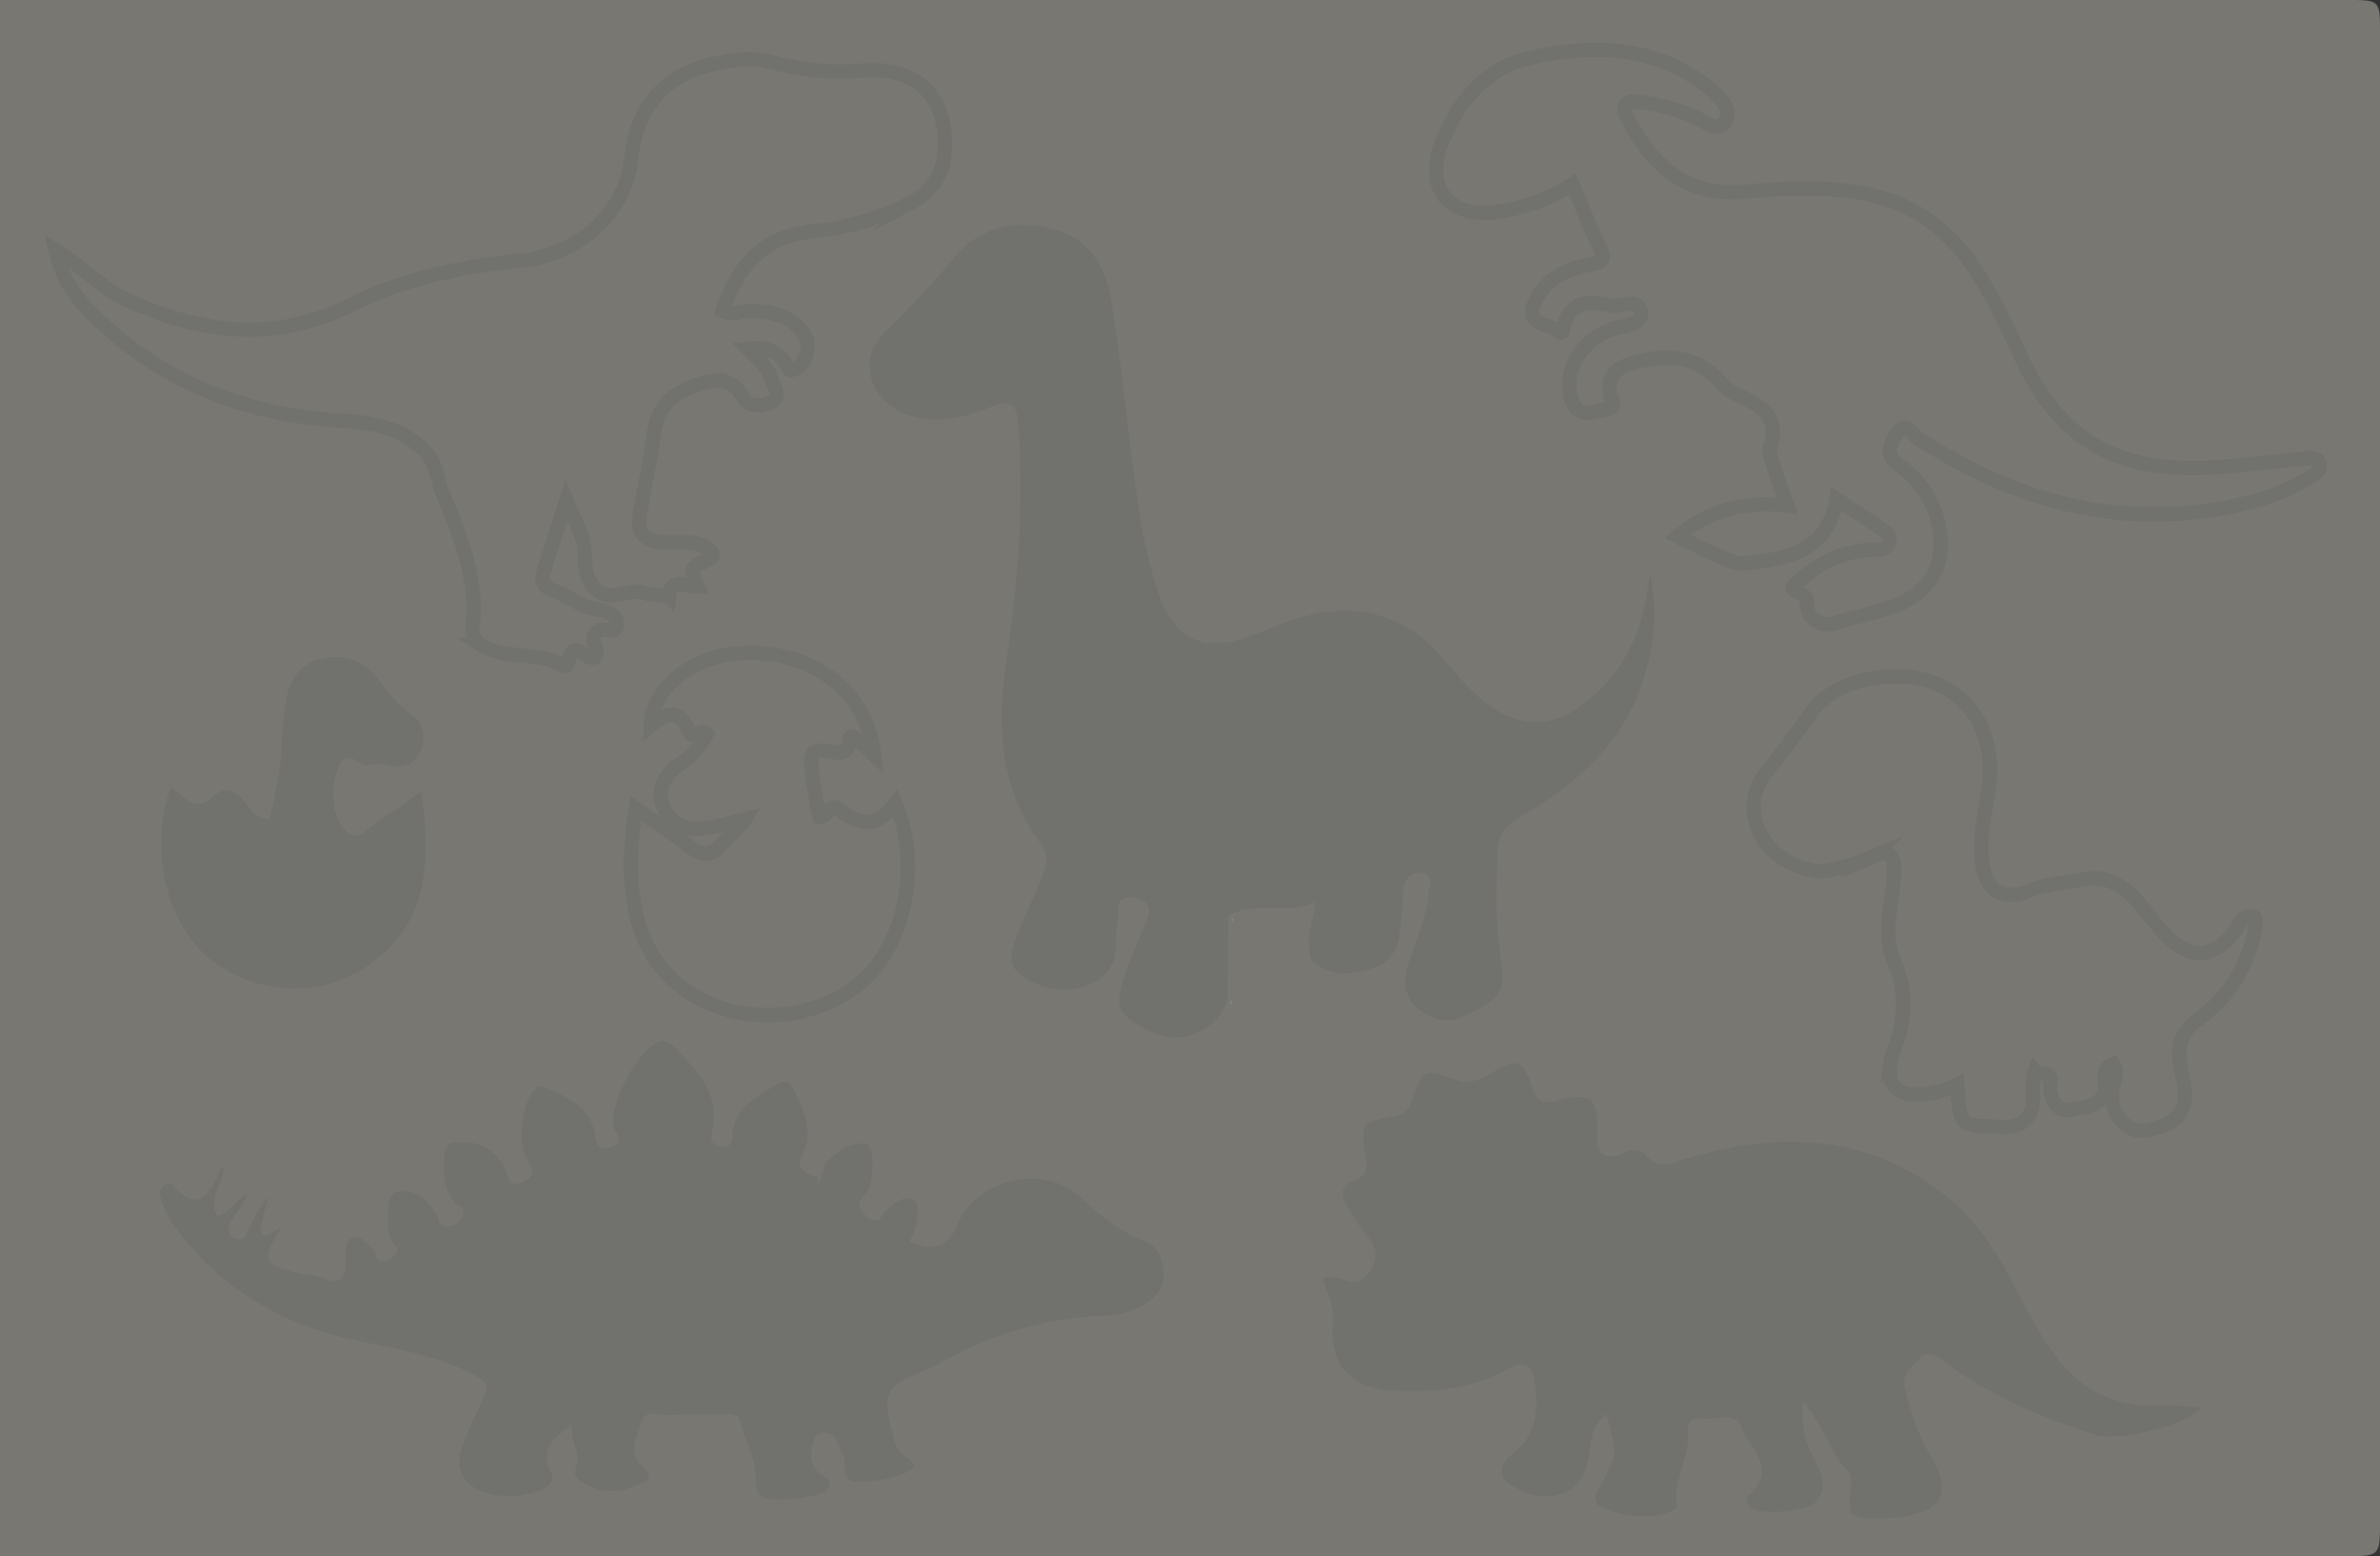 <svg xmlns="http://www.w3.org/2000/svg" viewBox="0 0 665.36 434.94"><rect x="0" y="0" width="665.36" height="434.94" fill="#333333" stroke="none"/><defs><style>.cls-1{opacity:0.4;}.cls-2,.cls-4{fill:#e2dcd0;}.cls-3{fill:#ceccc3;stroke:#e2dcd0;stroke-width:2px;}.cls-3,.cls-4{stroke-miterlimit:10;}.cls-4{stroke:#ceccc3;stroke-width:4px;}.cls-5{fill:#fefefe;}</style></defs><title>bg</title><g id="Layer_2" data-name="Layer 2"><g id="Layer_1-2" data-name="Layer 1"><g class="cls-1"><path class="cls-2" d="M0,434.94V0H656.25c9.1,0,9.11,0,9.11,9.07q0,208.07,0,416.14c0,9.72,0,9.72-9.76,9.72Zm75.66-91.29L74,342.48l2.71-11.3c-4.85,4.26-6.26,8.32-8.21,12-.51,1-.59,2.89-2.43,2s-1.52-2.11-.53-3.7c1.74-2.77,4.11-5.27,5-9.23-4.79.66-6.14,5.15-9.33,6.42-2-5.07,3.43-8.81,1.88-13.69-1.72-.09-2.26,1.26-2.78,2.36-2.53,5.32-4.9,10.64-11.27,3.36a2.67,2.67,0,0,0-4-.11,3.62,3.62,0,0,0-1.22,4c.93,4.11,3.15,7.55,5.66,10.77C62,361.33,78.54,371,98,375.24c11.76,2.56,23.61,4.21,34.44,10.1,2.65,1.44,3,2.15,1.92,4.49-2.22,4.88-4.69,9.69-6.4,14.75-2,5.89.57,10.87,6.22,13a23.3,23.3,0,0,0,16.47,0c2.94-1.05,5.9-3,4.1-6.7-2.5-5.16.06-7.82,4.07-10.69.11,3.47,2.29,6.17,1.26,9.29-1.15,3.45.46,4.65,3.47,6.24,4.77,2.53,9,2.53,13.86.61,4.59-1.79,7.27-3,2.35-7.69-3.22-3.06-.66-6.94.1-10.36.8-3.65,3.87-1.67,5.88-1.78,5.38-.29,10.78-.26,16.17-.22,1.47,0,3.41-1.08,4.12,1.63,1.31,5,4.21,9.91,4.09,14.8-.19,7.55,4.15,7.31,9,7.25a36.35,36.35,0,0,0,6.42-.73c2.7-.52,5.94-.67,7.13-3.62s-2.16-3.7-3.64-5.32c-2.05-2.24-1.37-4.84-.74-7.31a2.19,2.19,0,0,1,2.44-1.68c2.66.5,2.53,3.19,3.55,4.94a6.68,6.68,0,0,1,.92,3.71c-.39,4.33,2.3,5.23,5.62,5.07,4.08-.19,8.21-.6,12-2.25,3.33-1.45,5.39-3.49,1.14-6.37a6.21,6.21,0,0,1-3-3.9c-3.43-13.75-3.48-13.73,9.33-19.34a28.62,28.62,0,0,0,2.93-1.33,96.63,96.63,0,0,1,46.56-13.14,22.64,22.64,0,0,0,10.4-3.21c3.83-2.16,6.22-5.11,6.07-9.82s-2.06-8.18-6.17-9.79c-6.6-2.58-11.83-6.79-16.86-11.6-11.08-10.58-30.88-6-36.52,7.6-2.49,6-6,6.5-11.11,4.58,2.26-4.75,2.65-10.75.3-12-3.44-1.77-6.07.91-8.56,2.76-1.52,1.13-1.57,4.64-4.88,1.61-2.85-2.61-.32-3.47.74-5,2.45-3.61,2.24-14.45-.55-15-5-1-8.94,2-12.36,5.4a2.89,2.89,0,0,0-.65,1.11c-.54,1.64-.83,3.39-3.3,1.84-1.65-1-2.41-1.64-1.26-3.82,3.68-7,.64-13.34-2.48-19.55-1.32-2.64-3.59-3.09-6-1.59-5.76,3.66-12.37,6.69-12.84,14.91-.08,1.43-.14,2.58-2,2.34s-2.19-1.19-1.76-3.11c2.51-11.19-4.57-18.1-11.46-25a4.17,4.17,0,0,0-4.73-1.08c-6.43,2.37-14.58,18-13.34,24.9.23,1.32,3.25,3.62-.28,4.59-3.15.87-2.59-2.06-3-3.71-2-7.68-8.35-10.44-14.71-13.15a3.33,3.33,0,0,0-4,1.17c-3.72,4.22-5,15.78-1.9,20.79,1.14,1.83,2.35,2.83-.47,4.37-3,1.65-3-.28-3.77-2.17a13.7,13.7,0,0,0-15.46-8.65c-1,.18-1.92.07-2.63,1.26-2.34,4-1.3,13.26,2,17.06.82,1,3.24,1.28,1.91,3.31a4.78,4.78,0,0,1-2.67,1.7c-2.35.6-1.89-1.61-2.56-2.78-2.71-4.66-7.62-8.12-12.09-6.9-4,1.1-3.57,7.18-3.32,11.49a12.32,12.32,0,0,0,1,3.65c.5,1.27,2.95,2.08,0,3.81s-2.34-1.05-3.13-1.94c-1.89-2.12-4.15-4.83-6.8-4.21-3,.72-3,4.42-2.93,7.15.13,4.1-.44,6.36-5.31,4.13-2.06-.94-4.65-.66-6.91-1.28-9.18-2.49-9.15-2.53-4.37-10.63.38-.65,1.23-1.32.43-2.36C77.87,341.55,77,343.18,75.66,343.65ZM343.73,280.8c.52-.3.91-.65.39-1.27l.36-22c.13-.11.39-.25.37-.34a4.46,4.46,0,0,0-.33-.83c7-3.14,14.43,0,22-2.7-.7,4.46-1.84,7.73-1.54,11.19.17,2,.14,3.95,1.94,5.23,5.58,4,11.71,3.38,17.59,1.35,4.47-1.55,7.18-5.26,7.74-10.16a95.84,95.84,0,0,0,1-11.57c0-3,1.48-4.92,3.89-4.76,2.86.18,1.38,3.1,1.26,4.63-.5,6.28-2.95,12-5.09,17.91-1.82,5-2.35,10.49,1.65,14.35,4.19,4,9.39,5.89,15.58,2.78,10.1-5.07,11.73-7,9.89-18.28-1.51-9.27-.91-18.45-.82-27.71,0-4.68,2-7.12,5.94-9.44,15.33-9,28.59-20.11,34.47-37.76,3.78-11.37,4.7-22.94,1.51-34.69a41.28,41.28,0,0,0-2,8.71c-2,12.66-7.49,23.34-18,31-8.42,6.11-16.66,5.74-25-.4-4.93-3.61-8.62-8.4-12.59-12.94-9.58-11-21.49-15.15-35.91-12.54-7.07,1.28-13.43,4.47-20.14,6.73-13.53,4.56-19.61-1.59-23.15-12.13-3.16-9.43-4.89-19.17-6.23-29-2.35-17.25-4-34.61-6.73-51.8-1.52-9.7-5.89-18.13-16.51-21.08-11.1-3.08-21.38-1.06-28.88,7.74A274.33,274.33,0,0,1,246.7,92.14c-8.59,8.18-4.48,21.19,7,24.88,8.29,2.68,16.3.69,23.84-2.38,5-2,5.72-.78,6.08,3.85,1.75,22.47-.07,44.71-3.35,66.92-2.68,18.14-1.73,35.73,10,51.13,2.19,2.89,1.15,5.75,0,8.5-2.27,5.56-5,10.95-7.1,16.56-1.38,3.62-2.55,8,.74,10.9a20.54,20.54,0,0,0,15.78,5c6.87-1,13.1-4.47,13.26-13.17.05-2.8.3-5.6.62-8.38.16-1.41-.57-3.56,1.12-4a6.73,6.73,0,0,1,4.83,1c1.44,1,.52,2.9,0,4.2-1.56,4.2-3.57,8.23-5.09,12.44-4.47,12.32-3.43,14.79,8,20.16C330.09,293.29,340.88,288.78,343.73,280.8ZM617,392.44c-4.72-.21-9-.74-13.26-.52-12.85.65-22.39-4.86-29.54-15.18-4.92-7.1-8.64-14.87-12.72-22.44-7.41-13.74-18.14-24-32.44-30.29-19.39-8.48-39-6.83-58.7-.85-3.36,1-6.54,2.82-9.62-1.12-1.44-1.84-4.85-1.83-6.74-.92-5.51,2.64-6.55.84-6.47-4.59.15-10.56-2.32-12.37-12.68-9.82-3,.74-4.26.66-5.42-2.79-3-8.85-5.28-9.65-13.06-4.8-3.56,2.22-6.49,3-10.61,1.24-7.07-3-9.35-1.65-11.63,6-.81,2.71-1.59,4.14-4.83,4.73-9.59,1.75-10.2,2.74-8.45,12.5.51,2.82.39,4.29-2.46,5.3-4.68,1.68-4.74,5.08-2.65,8.81a49.75,49.75,0,0,0,5,7.53c2.42,2.92,4.12,5.1,1.49,9.35s-5.2,2.21-8.17,1.71c-3.74-.63-6.62-.84-4.07,4.75a18.27,18.27,0,0,1,1.73,9.26c-1,11.26,5.34,18.43,16.81,19.26,11.74.85,23.25-.38,33.8-6.16,4-2.18,5.37-.78,5.84,3.18.87,7.33.72,14.07-6.09,19.17-3.51,2.63-4.59,7.3-.5,9.91,9.62,6.13,22,5,23.77-9.24.41-3.22.56-6.62,3.31-9.33,2.64,9.43,2.6,9.41-2.63,18.65-1.65,2.92-1.18,5.46,2.16,6.84a27.36,27.36,0,0,0,18.39,1.11c1.79-.51,3.54-1.33,3.28-3.36-.9-6.86,3.68-12.81,3.06-19.59-.17-1.88.09-3.67,2.63-3.25,3.64.6,9.3-2.18,10.56,1.87,1.72,5.51,10,10.75,2.37,17.73-1.91,1.76-1.38,3.9.92,5.36,3.49,2.23,16.45,1.08,19.17-2.11,3.9-4.59,1.58-9.24-.7-13.66A22.15,22.15,0,0,1,505,394.48c4.81,6.51,6.37,13,11.07,17.44.69.66.56,2.47.4,3.71-1,8.61-.19,9.65,8.72,9.72a54.44,54.44,0,0,0,7.09-.58c11.48-1.44,14.73-8,8.58-18-3.69-6-5.73-12.43-7.37-19.15-.88-3.61,1.92-4.93,3.59-7,2.06-2.54,4.1-.62,5.62.51,13,9.74,27.72,16,43.12,20.87,6.25,2,26.05-2.67,30.43-7.9A10,10,0,0,0,617,392.44ZM15.52,69.92c2,8.82,6.34,14.09,11.24,18.84,18.94,18.35,42.19,27.15,68,28.8,8.84.57,16.39,1.5,23.34,7.89,4.11,3.78,3.87,8.31,5.58,12.46,4.92,11.94,9.93,23.91,8.3,37.35a5,5,0,0,0,2.43,5c6.94,4.47,15.73,1.47,22.89,5.77,2.13,1.28.92-3.38,3-4a2.2,2.2,0,0,1,1.58.09c3.51,2.2,6.09,3.28,4.09-2.77a2.43,2.43,0,0,1,2.09-3.22c1.66-.35,4.51,1,4.39-1.89-.09-2.19-2.66-3.55-4.75-3.76-4.91-.49-8.52-3.81-12.93-5.33-2.16-.75-3.83-2.24-3-4.91,2-6.49,4.12-13,6.5-20.44,1.86,4.5,3.77,7.91,4.66,11.58,1.08,4.43-.56,9.41,3.48,13.23,4.22,4,8.81-.2,13.13,1.05A51.89,51.89,0,0,0,187,166.7c.71-6,5.12-2.49,8.1-2.69-2.19-5.36-2.18-5.35,2.73-7.48.51-.22,1.2-.65,1.31-1.1.31-1.31-.82-1.82-1.71-2.38-3.52-2.22-7.51-1.35-11.3-1.56-6.54-.35-8.24-2.37-7.07-8.94,1.28-7.2,2.71-14.38,3.75-21.62s5.34-11.17,12.12-13.44c5.52-1.84,9.74-2.1,13,3.78,1.67,3,5.68,2.09,7.91,1,2.6-1.24.45-4.26-.14-6.29-1-3.31-3.69-5.62-6.6-8.54,5-.56,8.32.6,10.59,4.25.55.87.66,2.07,2.2,1.54,3.64-1.26,5.06-7,2.75-10.14-3.91-5.3-9.38-6.21-15.37-6.17-2.3,0-4.61,1.26-7.28-.06,4.07-12.08,10.89-20.63,24.61-22.15a79,79,0,0,0,27.79-7.88c6.3-3.24,9.55-8.45,9.77-15.54.45-14.49-7.94-22.83-23.24-21.55a72.58,72.58,0,0,1-24.86-2.28c-6.25-1.64-12.56-.61-18.45.9-13,3.35-19.85,13.05-21.11,25.75-1.56,15.75-15.07,27-30.31,28.62-16.52,1.79-32.77,4.76-47.83,12.35C77,95.86,56,93.36,35,83.57,28.23,80.41,23.38,74.68,15.52,69.92ZM439.64,51.45c2.45,5.8,4.46,11.47,7.21,16.75,2,3.82,2.17,5.21-2.78,6-6.3,1-11.93,4-14.82,10.23-2.71,5.83,2.28,6,5.64,7.57.83.39,1.83,1.85,2.1.47,1.58-8.11,6.94-8.65,13.38-7,2.92.74,7.83-2.49,8.43,1.61.56,3.88-4.68,4-7.87,5-8.81,2.76-14.29,12.4-11.23,20.3,1.85,4.79,5.9,2.57,9.35,2.19,3.71-.4,1.37-2.9,1.2-4-.9-5.77,1.66-7.74,7.07-9.22,9.8-2.69,18-1.55,24.69,6.49a10.62,10.62,0,0,0,3.73,2.52c6.37,2.92,12.21,6,9.15,14.83-.43,1.23.33,3,.79,4.4,1.21,3.73,2.56,7.41,4.1,11.82-11.93-1.34-22,1.17-30.62,8.6,16,7.87,16,7.79,21.25,7.19,11-1.26,20.91-4.06,23.13-17.66,4.4,2.91,8.32,5.46,12.19,8.09,1.4,1,3.13,2,2.47,4.05-.52,1.66-2.41,2-3.74,2a31.11,31.11,0,0,0-20.93,8.4c-2.86,2.58-3.24,2.17.4,4.14,1.35.73,1.34,1.9,1.4,3.26.18,4.57,5.63,5.47,7,5,5.7-1.95,11.66-2.92,17.28-5,10.68-4,15.06-12.58,12.28-23.71A27.1,27.1,0,0,0,531,130.13c-3.93-2.86-2.94-5.36-.79-8.64,2.87-4.37,4.4,0,5.93,1,25.44,16.52,52.8,24.89,83.34,19.9,9.38-1.53,18.5-4,26.63-9.21,1.25-.8,2.78-1.73,2.34-3.5-.49-2-2.4-1.58-3.79-1.46-6.41.57-12.8,1.3-19.19,1.95-25.42,2.59-46.57-.88-60.17-29.82-4.29-9.13-8.4-18.39-14.26-26.7-7.41-10.52-17.21-17.13-30-19.52-11-2-22-1.54-32.86-.5C470.53,55.28,461.37,45.17,455,33c-2.18-4.13.09-5,3.62-4.48a55.65,55.65,0,0,1,15.5,4.22c2.61,1.2,5.89,4.28,8.06,1.29,2.45-3.37-1.07-6.29-3.46-8.7a28.67,28.67,0,0,0-4.62-3.5c-14.37-9.49-30.36-9.06-46-5.76C415.76,18.69,407.89,28,403.21,39.58,398,52.41,405,61.17,418.67,59.18A49.87,49.87,0,0,0,439.64,51.45ZM590.78,297.4c1.48,2.06.47,3.94-.09,6.19-1.76,7.05,3.93,13.74,10,12.23,9.11-2.26,11.51-6,9.36-15.49-1.44-6.37-1.62-11.21,4.94-15.89,8.3-5.94,13.61-14.85,15.48-25.28.17-1,0-2.8-.37-2.89-1.14-.28-2.58-.42-3.42.94-.57.91-1.07,1.87-1.71,2.73-6.08,8.13-13,8.54-19.91,1-2.63-2.84-4.88-6-7.45-8.94-3.75-4.23-8.65-7.35-14.15-6.35-5.26,1-10.68,1.06-15.89,3.15-8.41,3.37-13.07-.26-13.63-9.46-.36-5.88.75-11.59,1.76-17.31,2.46-14-2.64-25.38-13.5-30.53-10.44-5-28.9-2.54-35.88,7.62-3.89,5.67-8,11.11-12.4,16.45-4.57,5.61-5,12.25-1.16,18.69,3.43,5.71,12.52,10.22,18.54,9a66.68,66.68,0,0,0,12.09-3.77c5.22-2.2,6.32-.39,6.09,4.67-.36,8.11-3.45,16.44-.07,24.31,3.77,8.77,3.17,17.09-.19,25.6a13.85,13.85,0,0,0-.81,3.12c-.73,5.14.94,8.22,6.68,8.66,4.32.33,8.15-1,12.05-2.75.73,11.43.73,11.46,9.89,11.72,3,.09,6.2.58,8.71-1.51,4.46-3.71,1.46-9.29,3.1-13.92,1.25,1.53,4.85-.55,4.33,3.38-.57,4.28,2.11,8.14,5.66,7.35,3.74-.83,10.64-.61,9.53-8.36C588.3,301.11,587.9,298.24,590.78,297.4ZM177.75,226c-4.29,27.34,1.64,44.43,17.94,53.14,14.24,7.61,33.72,5.51,45.43-4.89,12.14-10.79,16.46-32.77,9.3-49.76-4.66,6.53-10,6.62-15.65,1.77-2.59-2.2-3.3,2.34-5.57,2-.25-1.09-.49-1.92-.62-2.76-.61-4-1.44-8.08-1.72-12.15-.57-8.41,10.83,1.88,10.75-6.73,0-1.5,2-.07,2.85.75l4,3.68c-1.81-17.62-16.81-29.19-36.44-28.55-13.72.45-25.65,9.41-26,20.22,4.35-3.86,8.13-4.41,10.59,1.5,1.21,2.9,3.52-.9,5.06.93a21.83,21.83,0,0,1-7.41,8.37c-4.51,2.92-6.72,7.28-4.64,12.18,2.18,5.13,7.14,6.58,12.51,5.67,3.43-.58,6.8-1.57,10.2-2.37-1.91,3-4.61,4.81-6.67,7.17-3.15,3.61-5.71,2.91-9.07.21C188,232.79,183.11,229.73,177.75,226Zm-59.21-6.61c-5.93,4.2-11.11,7.91-16.35,11.54-1.25.87-2.18,2.5-4.36.94-3.41-2.44-4.82-10.13-2.43-16.65,2-5.35,4.72.1,7.12-.37a16,16,0,0,1,6.38.06c4.51,1,7.77-.5,9.48-4.54,1.84-4.36,1.16-8.52-2.9-11.52-3.51-2.6-6.08-5.93-8.71-9.38-4-5.3-9.63-7.85-16.46-6.48-7.12,1.43-10.38,6.44-11.41,13.13a107.76,107.76,0,0,0-1.15,12.19c-.26,6.63-1.66,13-3.14,19.5-2.86-.44-4-2.49-5.21-4.05-3.21-4.13-6.49-5.62-10.82-1.63-2.55,2.36-4.87,1.78-7.16-.59a31.84,31.84,0,0,0-4.09-3.09c-6.83,16.7-2.61,38.2,9.46,49.2,11.2,10.21,29.15,12.83,43,5.2C121.07,261.13,121.82,241.46,118.54,219.41Z"/><path class="cls-3" d="M344.48,257.54l-.36,22-.39,1.27c-2.85,8-13.64,12.49-21.3,8.9-11.45-5.37-12.49-7.84-8-20.16,1.53-4.21,3.53-8.24,5.09-12.44.48-1.3,1.4-3.25,0-4.2a6.73,6.73,0,0,0-4.83-1c-1.69.43-1,2.59-1.12,4-.33,2.78-.57,5.58-.62,8.38-.17,8.7-6.39,12.2-13.26,13.17a20.54,20.54,0,0,1-15.78-5c-3.3-2.86-2.12-7.28-.74-10.9,2.13-5.61,4.83-11,7.1-16.56,1.13-2.75,2.16-5.61,0-8.5-11.68-15.4-12.64-33-10-51.13,3.28-22.21,5.1-44.46,3.35-66.92-.36-4.63-1.13-5.87-6.08-3.85-7.54,3.07-15.55,5.05-23.84,2.38-11.44-3.69-15.54-16.7-7-24.88A274.33,274.33,0,0,0,266.35,71c7.49-8.8,17.77-10.82,28.88-7.74,10.61,2.94,15,11.38,16.51,21.08,2.7,17.2,4.38,34.55,6.73,51.8,1.33,9.8,3.07,19.53,6.23,29,3.53,10.55,9.62,16.7,23.15,12.13,6.7-2.26,13.06-5.44,20.14-6.73,14.43-2.62,26.34,1.58,35.91,12.54,4,4.54,7.66,9.33,12.59,12.94,8.38,6.14,16.62,6.5,25,.4,10.49-7.61,16-18.29,18-31a41.28,41.28,0,0,1,2-8.71c3.19,11.75,2.27,23.32-1.51,34.69-5.87,17.65-19.14,28.77-34.47,37.76-4,2.32-5.9,4.76-5.94,9.44-.09,9.25-.69,18.44.82,27.71,1.85,11.3.21,13.21-9.89,18.28-6.19,3.11-11.4,1.26-15.58-2.78-4-3.86-3.47-9.37-1.65-14.35,2.14-5.86,4.59-11.63,5.09-17.91.12-1.53,1.6-4.45-1.26-4.63-2.41-.15-3.92,1.73-3.89,4.76a95.84,95.84,0,0,1-1,11.57c-.56,4.91-3.27,8.62-7.74,10.16-5.87,2-12,2.61-17.59-1.35-1.8-1.28-1.78-3.27-1.94-5.23-.3-3.46.84-6.73,1.54-11.19-7.55,2.71-15-.44-22,2.7A1.33,1.33,0,0,0,344.48,257.54Z"/><path class="cls-3" d="M75.66,343.65c1.35-.47,2.2-2.1,3.87-1.78.8,1,0,1.71-.43,2.36-4.78,8.1-4.8,8.14,4.37,10.63,2.26.61,4.85.33,6.91,1.28,4.87,2.23,5.44,0,5.31-4.13-.09-2.74-.12-6.44,2.93-7.15,2.64-.62,4.9,2.09,6.8,4.21.79.89.1,3.71,3.13,1.94s.5-2.54,0-3.81a12.32,12.32,0,0,1-1-3.65c-.25-4.31-.7-10.39,3.32-11.49,4.47-1.22,9.38,2.24,12.09,6.9.68,1.16.21,3.38,2.56,2.78a4.78,4.78,0,0,0,2.67-1.7c1.33-2-1.09-2.35-1.91-3.31-3.26-3.8-4.3-13.11-2-17.06.71-1.19,1.6-1.08,2.63-1.26a13.7,13.7,0,0,1,15.46,8.65c.77,1.89.74,3.82,3.77,2.17,2.81-1.53,1.6-2.54.47-4.37-3.11-5-1.82-16.57,1.9-20.79a3.33,3.33,0,0,1,4-1.17c6.36,2.72,12.73,5.47,14.71,13.15.42,1.65-.13,4.57,3,3.71,3.53-1,.52-3.27.28-4.59-1.23-6.93,6.92-22.53,13.34-24.9a4.17,4.17,0,0,1,4.73,1.08c6.89,6.94,14,13.86,11.46,25-.43,1.92-.28,2.85,1.76,3.11s2-.9,2-2.34c.47-8.22,7.08-11.25,12.84-14.91,2.37-1.51,4.64-1,6,1.59,3.12,6.21,6.16,12.57,2.48,19.55-1.15,2.18-.39,2.79,1.26,3.82,2.47,1.55,2.76-.2,3.3-1.84a2.89,2.89,0,0,1,.65-1.11c3.41-3.44,7.33-6.44,12.36-5.4,2.8.58,3,11.42.55,15-1.06,1.56-3.59,2.42-.74,5,3.31,3,3.36-.48,4.88-1.61,2.49-1.85,5.12-4.53,8.56-2.76,2.35,1.21,2,7.21-.3,12,5.1,1.92,8.61,1.42,11.11-4.58,5.63-13.56,25.44-18.18,36.52-7.6,5,4.81,10.27,9,16.86,11.6,4.11,1.61,6,5.22,6.17,9.79s-2.24,7.66-6.07,9.82a22.64,22.64,0,0,1-10.4,3.21A96.63,96.63,0,0,0,263.3,381.9a28.62,28.62,0,0,1-2.93,1.33c-12.81,5.6-12.76,5.59-9.33,19.34a6.21,6.21,0,0,0,3,3.9c4.25,2.88,2.2,4.92-1.14,6.37-3.8,1.65-7.92,2.06-12,2.25-3.32.16-6-.73-5.62-5.07a6.68,6.68,0,0,0-.92-3.71c-1-1.75-.88-4.44-3.55-4.94a2.19,2.19,0,0,0-2.44,1.68c-.63,2.47-1.31,5.07.74,7.31,1.49,1.62,4.88,2.25,3.64,5.32s-4.42,3.09-7.13,3.62a36.35,36.35,0,0,1-6.42.73c-4.89.06-9.22.3-9-7.25.12-4.89-2.78-9.82-4.09-14.8-.71-2.71-2.65-1.62-4.12-1.63-5.39,0-10.79-.07-16.17.22-2,.11-5.07-1.87-5.88,1.78-.75,3.42-3.32,7.3-.1,10.36,4.92,4.68,2.24,5.9-2.35,7.69-4.9,1.91-9.09,1.91-13.86-.61-3-1.59-4.61-2.79-3.47-6.24,1-3.12-1.14-5.82-1.26-9.29-4,2.86-6.57,5.53-4.07,10.69,1.8,3.71-1.16,5.65-4.1,6.7a23.3,23.3,0,0,1-16.47,0c-5.65-2.15-8.2-7.13-6.22-13,1.7-5.06,4.18-9.87,6.4-14.75,1.06-2.34.73-3.05-1.92-4.49-10.83-5.89-22.68-7.54-34.44-10.1C78.54,371,62,361.33,49.56,345.38c-2.51-3.22-4.73-6.66-5.66-10.77a3.62,3.62,0,0,1,1.22-4,2.67,2.67,0,0,1,4,.11c6.37,7.28,8.73,2,11.27-3.36.52-1.09,1.06-2.45,2.78-2.36,1.56,4.88-3.9,8.62-1.88,13.69,3.2-1.27,4.54-5.76,9.33-6.42-.92,4-3.29,6.47-5,9.23-1,1.59-1.21,2.87.53,3.7s1.92-1,2.43-2c1.95-3.72,3.36-7.78,8.21-12L74,342.48C73.54,344.32,74,344.79,75.66,343.65Z"/><path class="cls-3" d="M617,392.44a10,10,0,0,1-.78,1.69c-4.38,5.23-24.18,9.9-30.43,7.9-15.39-4.92-30.07-11.13-43.12-20.87-1.52-1.13-3.56-3.06-5.62-.51-1.67,2.06-4.47,3.38-3.59,7,1.64,6.72,3.68,13.18,7.37,19.15,6.15,10,2.91,16.54-8.58,18a54.44,54.44,0,0,1-7.09.58c-8.91-.06-9.77-1.11-8.72-9.72.15-1.23.29-3-.4-3.71-4.7-4.47-6.26-10.93-11.07-17.44a22.15,22.15,0,0,0,2.82,12.15c2.28,4.42,4.6,9.07.7,13.66-2.71,3.19-15.67,4.33-19.17,2.11-2.3-1.47-2.83-3.6-.92-5.36,7.59-7-.65-12.22-2.37-17.73-1.26-4-6.92-1.26-10.56-1.87-2.54-.42-2.8,1.36-2.63,3.25.62,6.78-4,12.73-3.06,19.59.27,2-1.48,2.85-3.28,3.36a27.36,27.36,0,0,1-18.39-1.11c-3.35-1.38-3.82-3.92-2.16-6.84,5.23-9.24,5.26-9.22,2.63-18.65-2.75,2.71-2.9,6.1-3.31,9.33-1.81,14.24-14.15,15.37-23.77,9.24-4.09-2.61-3-7.28.5-9.91,6.81-5.1,7-11.84,6.09-19.17-.47-4-1.86-5.36-5.84-3.18-10.55,5.78-22.06,7-33.8,6.16-11.47-.83-17.84-8-16.81-19.26A18.27,18.27,0,0,0,370,361c-2.55-5.59.33-5.38,4.07-4.75,3,.5,5.52,2.57,8.17-1.71s.93-6.43-1.49-9.35a49.75,49.75,0,0,1-5-7.53c-2.09-3.73-2-7.14,2.65-8.81,2.84-1,3-2.49,2.46-5.3-1.75-9.76-1.14-10.75,8.45-12.5,3.23-.59,4-2,4.83-4.73,2.29-7.6,4.56-8.92,11.63-6,4.12,1.73,7,1,10.61-1.24,7.79-4.84,10.1-4,13.06,4.8,1.16,3.46,2.41,3.53,5.42,2.79,10.36-2.55,12.83-.74,12.68,9.82-.08,5.44,1,7.23,6.47,4.59,1.9-.91,5.3-.92,6.74.92,3.09,3.94,6.26,2.14,9.62,1.12,19.66-6,39.31-7.62,58.7.85,14.31,6.26,25,16.55,32.44,30.29,4.08,7.57,7.8,15.34,12.72,22.44,7.15,10.32,16.69,15.83,29.54,15.18C608,391.7,612.32,392.23,617,392.44Z"/><path class="cls-4" d="M15.52,69.92C23.38,74.68,28.23,80.41,35,83.57c21,9.79,42,12.29,63.36,1.53,15.07-7.58,31.31-10.56,47.83-12.35,15.24-1.65,28.74-12.87,30.31-28.62,1.26-12.7,8.12-22.4,21.11-25.75,5.89-1.52,12.2-2.54,18.45-.9a72.58,72.58,0,0,0,24.86,2.28c15.3-1.28,23.7,7.06,23.24,21.55-.22,7.08-3.47,12.29-9.77,15.54a79,79,0,0,1-27.79,7.88C212.91,66.25,206.08,74.81,202,86.89c2.67,1.32,5,.07,7.28.06,6,0,11.46.88,15.37,6.17,2.31,3.13.89,8.88-2.75,10.14-1.54.53-1.65-.66-2.2-1.54-2.27-3.64-5.61-4.81-10.59-4.25,2.91,2.92,5.64,5.24,6.6,8.54.59,2,2.73,5,.14,6.29-2.23,1.07-6.25,1.93-7.91-1-3.31-5.88-7.53-5.62-13-3.78-6.78,2.26-11.07,6.11-12.12,13.44s-2.48,14.42-3.75,21.62c-1.16,6.57.53,8.58,7.07,8.94,3.79.21,7.78-.66,11.3,1.56.89.56,2,1.07,1.71,2.38-.11.45-.79.87-1.31,1.1-4.91,2.13-4.92,2.12-2.73,7.48-3,.2-7.38-3.26-8.1,2.69a51.89,51.89,0,0,1-7.39-1.08c-4.32-1.25-8.91,2.94-13.13-1.05-4-3.82-2.4-8.81-3.48-13.23-.89-3.66-2.8-7.08-4.66-11.58-2.38,7.47-4.48,13.95-6.5,20.44-.83,2.68.83,4.17,3,4.91,4.41,1.52,8,4.84,12.93,5.33,2.09.21,4.66,1.57,4.75,3.76.12,2.92-2.73,1.54-4.39,1.89a2.43,2.43,0,0,0-2.09,3.22c2,6.05-.57,5-4.09,2.77a2.2,2.2,0,0,0-1.58-.09c-2.06.59-.85,5.25-3,4-7.16-4.31-15.95-1.31-22.89-5.77a5,5,0,0,1-2.43-5c1.63-13.43-3.37-25.41-8.3-37.35-1.71-4.15-1.46-8.68-5.58-12.46-7-6.39-14.5-7.33-23.34-7.89-25.86-1.66-49.11-10.45-68-28.8C21.87,84,17.51,78.74,15.52,69.92Z"/><path class="cls-4" d="M439.64,51.45a49.87,49.87,0,0,1-21,7.73c-13.68,2-20.64-6.77-15.46-19.61,4.68-11.6,12.55-20.88,24.86-23.48,15.65-3.29,31.64-3.73,46,5.76a28.67,28.67,0,0,1,4.62,3.5c2.39,2.41,5.91,5.33,3.46,8.7-2.17,3-5.45-.09-8.06-1.29a55.65,55.65,0,0,0-15.5-4.22c-3.53-.52-5.8.35-3.62,4.48,6.39,12.13,15.55,22.25,33.21,20.56,10.91-1,21.9-1.55,32.86.5,12.79,2.39,22.59,9,30,19.52,5.86,8.32,10,17.57,14.26,26.7,13.6,28.94,34.76,32.4,60.17,29.82,6.4-.65,12.79-1.38,19.19-1.95,1.39-.12,3.3-.53,3.79,1.46.44,1.77-1.09,2.7-2.34,3.5-8.12,5.23-17.25,7.67-26.63,9.21-30.54,5-57.89-3.37-83.34-19.9-1.53-1-3.06-5.32-5.93-1-2.15,3.27-3.13,5.78.79,8.64a27.1,27.1,0,0,1,10.8,15.62c2.77,11.13-1.61,19.68-12.28,23.71-5.62,2.12-11.59,3.1-17.28,5-1.34.46-6.79-.45-7-5-.05-1.36,0-2.52-1.4-3.26-3.64-2-3.26-1.56-.4-4.14a31.11,31.11,0,0,1,20.93-8.4c1.33,0,3.22-.35,3.74-2,.66-2.08-1.07-3.1-2.47-4.05-3.86-2.63-7.78-5.17-12.19-8.09-2.21,13.6-12.08,16.4-23.13,17.66-5.29.6-5.28.68-21.25-7.19,8.65-7.43,18.69-9.94,30.62-8.6-1.54-4.41-2.89-8.09-4.1-11.82-.46-1.42-1.21-3.16-.79-4.4,3.06-8.83-2.78-11.91-9.15-14.83a10.62,10.62,0,0,1-3.73-2.52c-6.74-8-14.88-9.18-24.69-6.49-5.41,1.48-8,3.45-7.07,9.22.17,1.08,2.51,3.57-1.2,4-3.46.38-7.5,2.6-9.35-2.19-3.06-7.9,2.43-17.54,11.23-20.3,3.19-1,8.43-1.09,7.87-5-.59-4.11-5.51-.87-8.43-1.61-6.44-1.64-11.8-1.1-13.38,7-.27,1.37-1.27-.08-2.1-.47-3.36-1.58-8.34-1.74-5.64-7.57,2.89-6.24,8.52-9.23,14.82-10.23,4.95-.79,4.77-2.18,2.78-6C444.1,62.92,442.09,57.25,439.64,51.45Z"/><path class="cls-4" d="M590.78,297.4c-2.88.85-2.48,3.71-2.38,4.38,1.11,7.76-5.78,7.53-9.53,8.36-3.55.79-6.23-3.07-5.66-7.35.52-3.94-3.08-1.86-4.33-3.38-1.64,4.63,1.37,10.21-3.1,13.92-2.51,2.09-5.72,1.6-8.71,1.51-9.16-.26-9.16-.29-9.89-11.72-3.9,1.78-7.73,3.08-12.05,2.75-5.75-.44-7.41-3.52-6.68-8.66a13.85,13.85,0,0,1,.81-3.12c3.36-8.51,4-16.83.19-25.6-3.39-7.87-.3-16.2.07-24.31.23-5.06-.88-6.87-6.09-4.67a66.68,66.68,0,0,1-12.09,3.77c-6,1.27-15.11-3.24-18.54-9-3.86-6.44-3.41-13.08,1.16-18.69,4.35-5.34,8.51-10.78,12.4-16.45,7-10.16,25.44-12.58,35.88-7.62,10.86,5.15,16,16.55,13.5,30.53-1,5.72-2.12,11.44-1.76,17.31.56,9.2,5.22,12.83,13.63,9.46,5.21-2.09,10.63-2.19,15.89-3.15,5.5-1,10.4,2.12,14.15,6.35,2.57,2.9,4.82,6.09,7.45,8.94,6.95,7.5,13.83,7.1,19.91-1,.64-.86,1.14-1.82,1.71-2.73.84-1.36,2.29-1.22,3.42-.94.36.09.54,1.93.37,2.89-1.87,10.43-7.18,19.34-15.48,25.28-6.56,4.69-6.38,9.52-4.94,15.89,2.15,9.48-.25,13.23-9.36,15.49-6.12,1.52-11.8-5.17-10-12.23C591.24,301.34,592.25,299.45,590.78,297.4Z"/><path class="cls-4" d="M177.75,226c5.35,3.72,10.27,6.78,14.76,10.38,3.36,2.69,5.91,3.4,9.07-.21,2.06-2.36,4.76-4.15,6.67-7.17-3.4.8-6.76,1.79-10.2,2.37-5.37.91-10.33-.54-12.51-5.67-2.08-4.9.12-9.27,4.64-12.18a21.83,21.83,0,0,0,7.41-8.37c-1.54-1.83-3.85,2-5.06-.93-2.46-5.91-6.24-5.35-10.59-1.5.39-10.82,12.31-19.78,26-20.22,19.64-.64,34.64,10.93,36.44,28.55l-4-3.68c-.88-.81-2.86-2.25-2.85-.75.08,8.6-11.32-1.68-10.75,6.73.27,4.07,1.11,8.1,1.72,12.15.13.84.37,1.67.62,2.76,2.27.32,3-4.22,5.57-2,5.7,4.85,11,4.76,15.65-1.77,7.16,17,2.84,39-9.3,49.76-11.7,10.4-31.19,12.5-45.43,4.89C179.39,270.44,173.46,253.35,177.75,226Z"/><path class="cls-3" d="M118.54,219.41c3.28,22.05,2.53,41.73-18.75,53.46-13.84,7.63-31.79,5-43-5.2-12.08-11-16.29-32.5-9.46-49.2a31.84,31.84,0,0,1,4.09,3.09c2.29,2.38,4.61,2.95,7.16.59,4.33-4,7.61-2.5,10.82,1.63,1.21,1.56,2.35,3.62,5.21,4.05,1.49-6.48,2.88-12.87,3.14-19.5a107.76,107.76,0,0,1,1.15-12.19c1-6.69,4.29-11.7,11.41-13.13,6.83-1.37,12.42,1.19,16.46,6.48,2.63,3.45,5.2,6.78,8.71,9.38,4.06,3,4.74,7.16,2.9,11.52-1.71,4-5,5.57-9.48,4.54a16,16,0,0,0-6.38-.06c-2.4.46-5.16-5-7.12.37-2.39,6.52-1,14.21,2.43,16.65,2.18,1.56,3.11-.07,4.36-.94C107.43,227.32,112.61,223.6,118.54,219.41Z"/><path class="cls-5" d="M344.48,257.54a1.33,1.33,0,0,1,0-1.16,4.47,4.47,0,0,1,.33.83C344.87,257.29,344.61,257.43,344.48,257.54Z"/><path class="cls-5" d="M343.73,280.8l.39-1.27C344.64,280.15,344.26,280.5,343.73,280.8Z"/><path class="cls-2" d="M75.66,343.65c-1.64,1.14-2.12.66-1.63-1.17Z"/></g></g></g></svg>